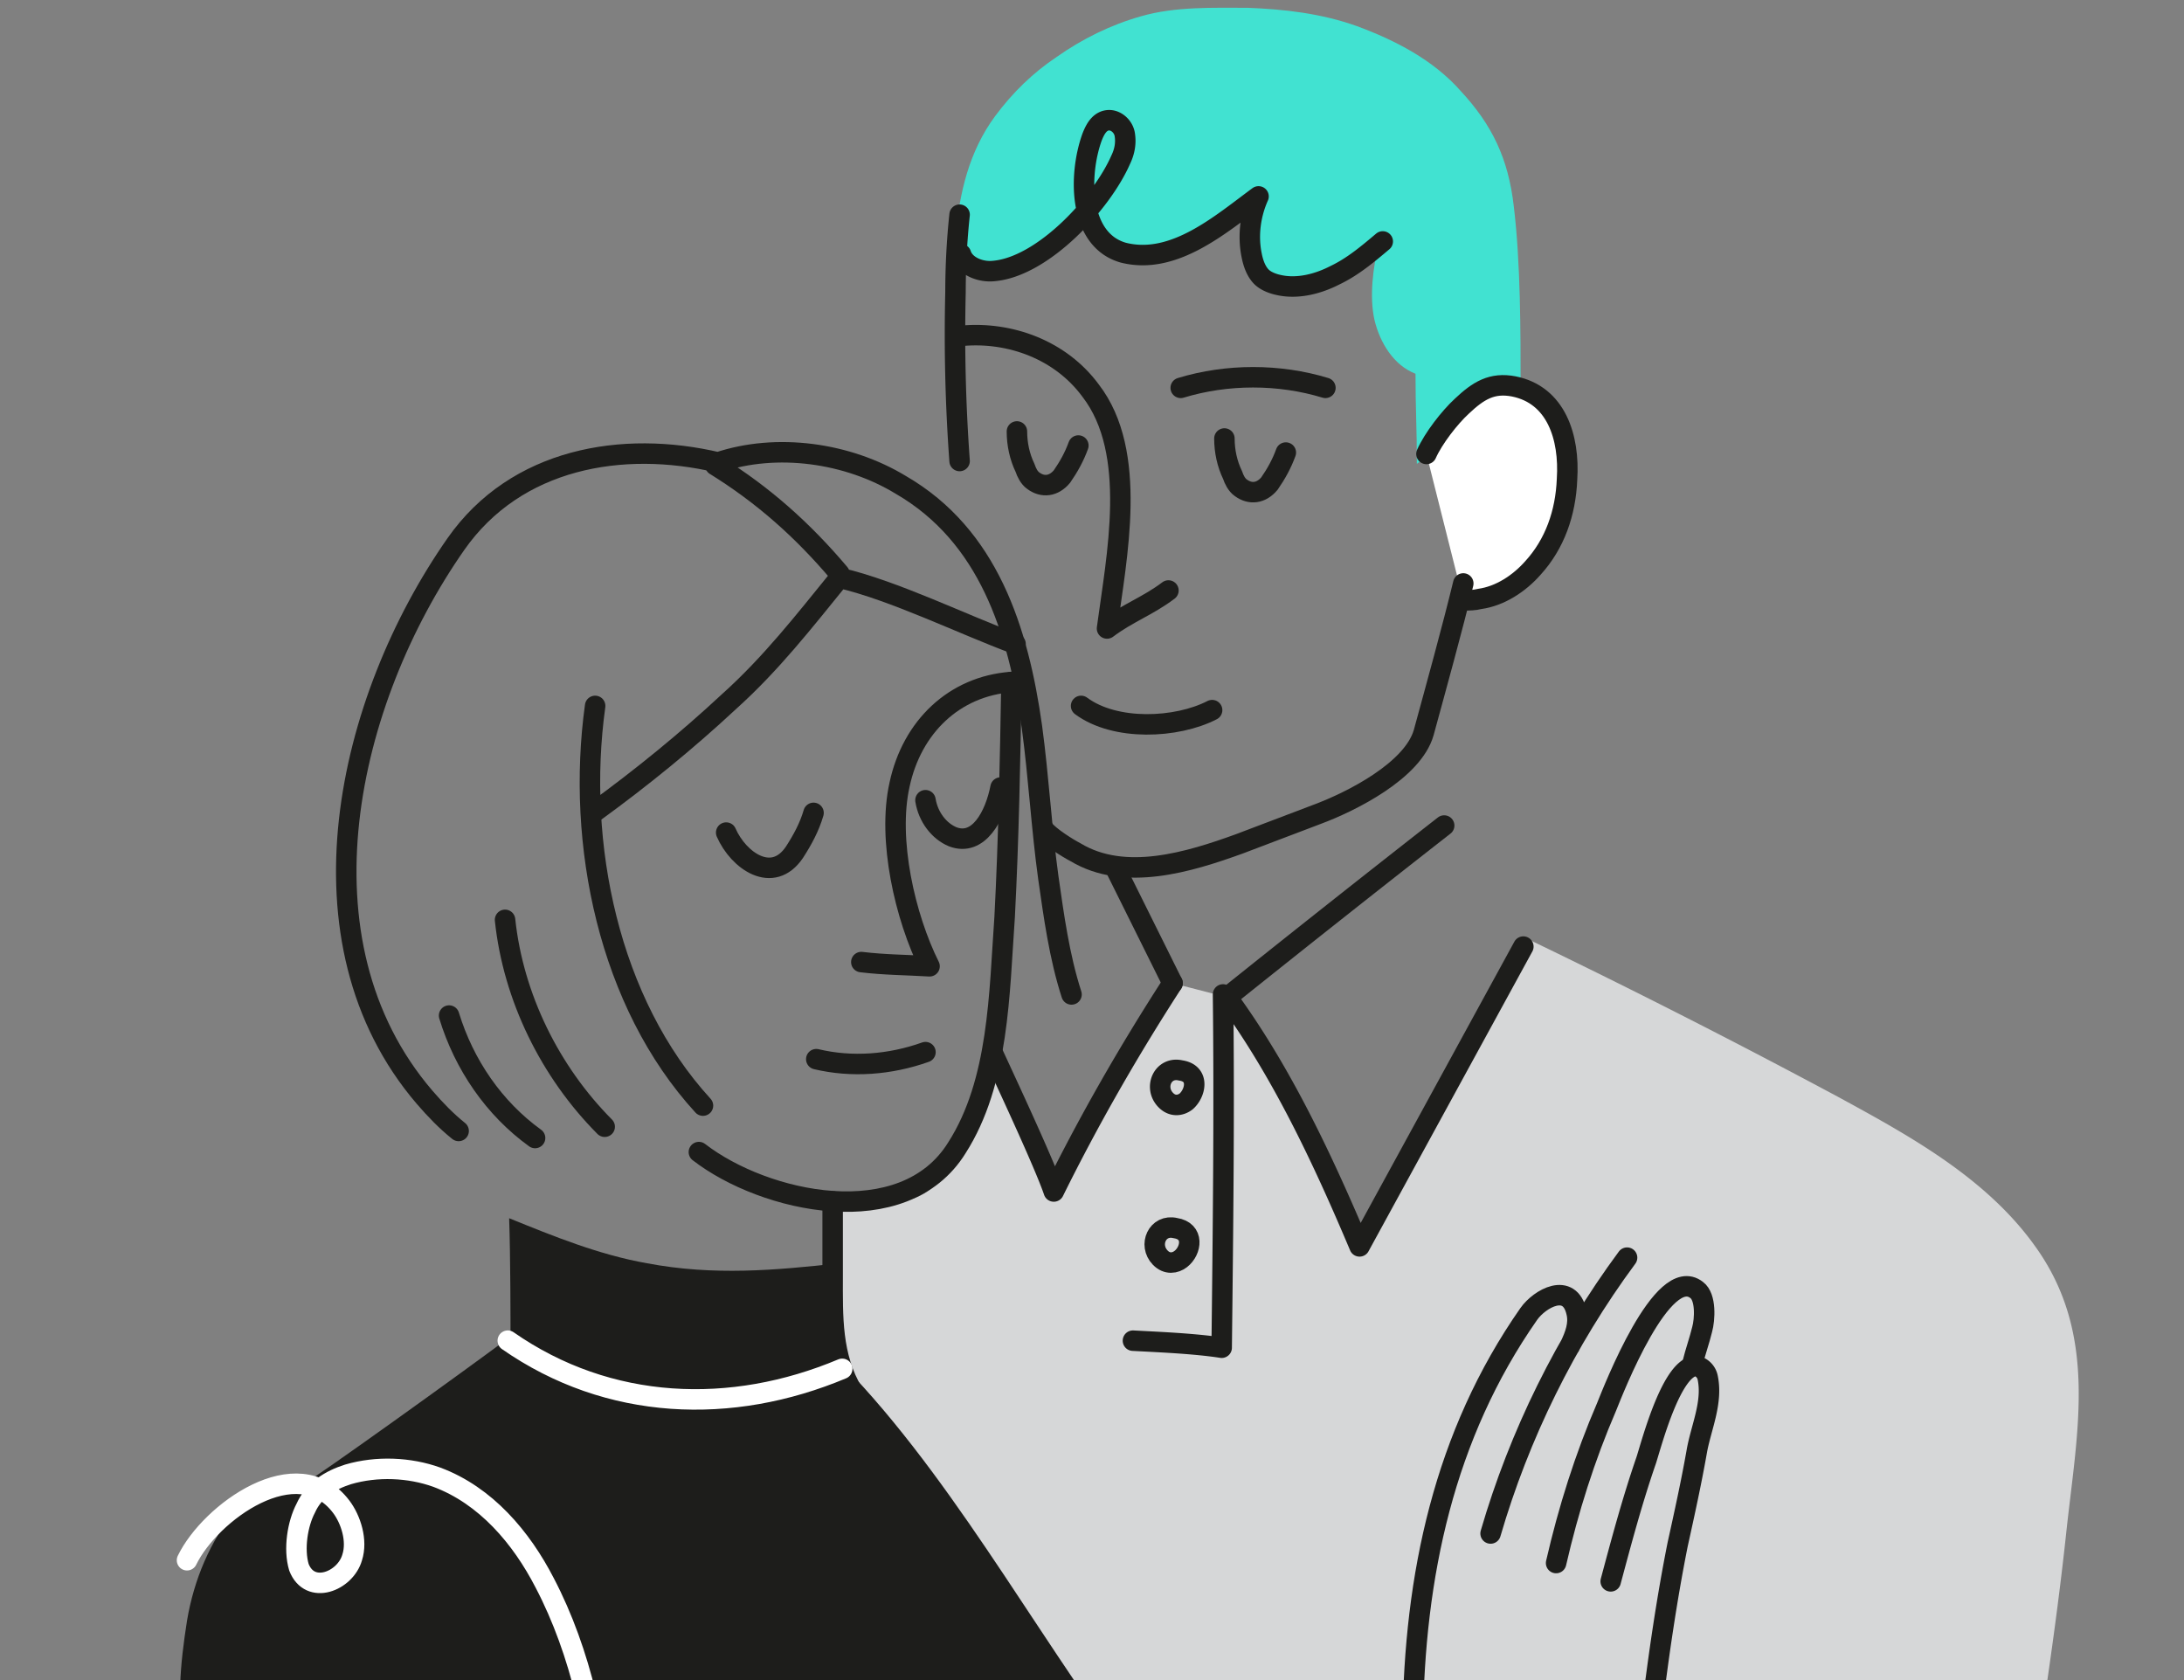 <svg viewBox="0 0 208 160" fill="none" xmlns="http://www.w3.org/2000/svg"><rect x="0" y="0" width="208" height="160" fill="#808080" stroke="none"/><g clip-path="url(#clip0)"><path d="M109.85 173.922c-3.77-5.63-7.67-11.259-11.44-16.889-4.16-6.166-8.32-12.198-12.35-18.364-1.3-2.01-2.99-4.021-4.16-6.165-2.6-5.362-2.6-12.466-2.6-18.096 0 .402 6.24 0 7.02-.134 4.81-.67 7.02-9.383 8.19-14.074 1.17 2.547 4.94 10.589 5.85 13.27 3.38-6.836 7.15-13.404 11.31-19.838l5.2 1.34c5.2 7.105 9.1 15.415 12.61 23.726l15.6-28.551.52-.67a767.576 767.576 0 0129.51 15.012c6.63 3.619 14.04 7.641 18.72 14.209 5.98 8.31 4.03 17.425 2.99 26.942-1.04 9.784-2.6 19.703-4.16 29.354" fill="#D6D7D8"/><path d="M56.68 77.28c4.42-3.218 8.71-6.703 12.74-10.456 4.03-3.619 7.15-7.64 10.53-11.795 5.2 1.206 11.7 4.423 16.77 6.3M56.68 67.226c-1.82 13.136 1.3 28.282 10.27 38.067M48.1 87.6c.78 7.373 4.29 14.477 9.49 19.704M42.77 96.715c1.43 4.692 4.29 8.847 8.19 11.662M68.12 44.306c4.55 2.815 8.32 6.166 11.83 10.32" stroke="#1D1D1B" stroke-width="1.95" stroke-miterlimit="10" stroke-linecap="round" stroke-linejoin="round"/><path d="M144.82 36.934c0-5.362 0-11.93-.65-17.291-.52-4.558-2.08-7.775-5.07-10.992-2.6-2.949-6.24-4.825-9.88-6.166-3.38-1.206-6.89-1.608-10.4-1.742-3.25 0-6.89-.134-10.14.804-2.86.804-5.59 2.145-8.06 3.887-2.21 1.475-4.16 3.351-5.85 5.63-2.47 3.351-3.38 7.238-3.77 11.393l.26 1.877c.39 1.206 1.95 1.742 3.12 1.608 1.69-.134 3.25-.938 4.68-1.876 1.95-1.34 3.64-2.815 4.94-4.825-.13 1.608.13 3.35 1.3 4.423.52.402 1.17.67 1.82.67 4.68.67 8.84-2.815 12.35-5.362-.78 1.743-1.04 3.753-.65 5.63.13.67.39 1.474.91 2.01.39.403 1.04.67 1.69.805 1.82.402 3.77-.134 5.33-.938 1.69-.805 3.12-2.011 4.55-3.217-.52 2.144-.91 4.96-.39 7.238.52 2.144 1.82 4.29 3.9 5.093 0 3.351.13 5.228.13 8.579" fill="#41E2D1"/><path d="M139.361 57.173c.52 0 1.04 0 1.56-.134 1.95-.268 3.77-1.474 5.07-2.948 2.08-2.28 3.12-5.228 3.25-8.445.26-4.021-1.04-8.042-5.07-8.846-2.08-.403-3.38.402-4.94 1.876-1.17 1.072-2.73 3.083-3.38 4.557" fill="#fff"/><path d="M139.361 57.173c.52 0 1.04 0 1.56-.134 1.95-.268 3.77-1.474 5.07-2.948 2.08-2.28 3.12-5.228 3.25-8.445.26-4.021-1.04-8.042-5.07-8.846-2.08-.403-3.38.402-4.94 1.876-1.17 1.072-2.73 3.083-3.38 4.557" stroke="#1D1D1B" stroke-width="1.95" stroke-miterlimit="10" stroke-linecap="round" stroke-linejoin="round"/><path d="M139.36 55.565c-1.04 4.29-2.6 9.919-3.77 14.208-1.04 3.62-6.89 6.568-10.14 7.775l-7.41 2.814c-4.81 1.743-10.92 3.62-15.6.805-.78-.403-2.47-1.475-2.99-2.145M91.65 31.974c4.55-.402 9.36 1.34 12.22 5.228 4.55 5.897 2.47 15.816 1.56 22.652 1.95-1.474 3.9-2.144 5.85-3.619" stroke="#1D1D1B" stroke-width="1.95" stroke-miterlimit="10" stroke-linecap="round" stroke-linejoin="round"/><path d="M96.85 41.088c0 1.207.26 2.414.78 3.486.13.403.39.939.78 1.207.91.67 1.951.536 2.731-.402.65-.939 1.17-1.877 1.56-2.95M116.61 41.759c0 1.206.26 2.413.78 3.486.13.402.39.938.78 1.206.91.67 1.95.537 2.73-.402.65-.938 1.17-1.877 1.56-2.95M112.45 36.937c4.42-1.345 9.36-1.345 13.78 0M102.96 67.226c3.25 2.413 9.1 2.145 12.48.402M134.55 164.137c.13-14.074 2.99-27.478 11.05-39.006 1.04-1.474 3.9-3.082 4.55-.134.26 1.073-.13 2.145-.65 3.217M154.96 119.77c-5.85 7.908-10.27 16.889-13 26.272M161.2 129.823c.26-1.073.65-2.145.91-3.217.26-.938.39-3.083-.52-3.753-3.25-2.547-7.93 9.517-8.58 11.125-2.08 4.825-3.64 9.785-4.81 14.878" stroke="#1D1D1B" stroke-width="1.95" stroke-miterlimit="10" stroke-linecap="round" stroke-linejoin="round"/><path d="M157.3 163.065c.65-5.362 1.43-10.723 2.47-15.951.65-2.949 1.3-5.898 1.82-8.847.39-2.278 1.56-4.691 1.04-7.104a1.433 1.433 0 00-1.04-1.072c-2.34-.134-4.29 7.372-4.81 8.981-1.3 3.753-2.34 7.64-3.38 11.527M137.54 78.62a2203.43 2203.43 0 00-20.67 16.352c5.2 7.105 9.1 15.415 12.61 23.726l15.6-28.55M94.51 100.2c1.17 2.547 4.94 10.589 5.851 13.27 3.38-6.836 7.15-13.404 11.31-19.838M107.9 127.678c2.47.134 5.85.268 8.45.671.13-11.26.26-22.385.13-33.644M112.97 104.892c-.52.403-1.3.537-1.95-.134-1.17-1.206-.26-3.218 1.43-2.815 1.82.268 1.43 2.145.52 2.949z" stroke="#1D1D1B" stroke-width="1.95" stroke-miterlimit="10" stroke-linecap="round" stroke-linejoin="round"/><path d="M112.45 119.905c-.52.402-1.3.536-1.95-.134-1.17-1.207-.26-3.218 1.43-2.816 1.82.268 1.56 2.145.52 2.95zM43.68 107.706c-1.17-.938-2.21-2.01-3.25-3.217-12.74-14.878-7.41-37.799 2.99-52.677 5.72-8.177 15.86-9.92 24.96-7.774 5.59-1.877 12.35-.939 17.42 2.144 8.32 4.825 11.18 13.806 12.48 23.055.65 4.825.91 9.65 1.56 14.342.52 3.62 1.04 7.506 2.21 11.126" stroke="#1D1D1B" stroke-width="1.95" stroke-miterlimit="10" stroke-linecap="round" stroke-linejoin="round"/><path d="M96.33 64.948c-.13 7.506-.26 14.878-.65 22.384-.52 7.239-.52 15.683-4.55 21.983-5.07 8.176-18.33 5.227-24.57.402" stroke="#1D1D1B" stroke-width="1.95" stroke-miterlimit="10" stroke-linecap="round" stroke-linejoin="round"/><path d="M96.33 64.948c-5.46.402-9.49 4.289-10.66 9.785-1.17 5.227.52 12.6 2.86 17.29-2.21-.133-4.29-.133-6.5-.401M77.74 100.87c3.38.804 7.02.536 10.4-.67M69.16 79.29c1.17 2.682 4.42 4.961 6.5 1.877.78-1.206 1.43-2.413 1.82-3.754" stroke="#1D1D1B" stroke-width="1.95" stroke-miterlimit="10" stroke-linecap="round" stroke-linejoin="round"/><path d="M88.14 76.207c.26 1.609 1.3 2.95 2.6 3.486 2.47.939 4.03-2.011 4.55-4.692M79.3 114.408v7.105c0 3.887-.13 7.64 1.95 11.125" stroke="#1D1D1B" stroke-width="1.95" stroke-miterlimit="10" stroke-linecap="round" stroke-linejoin="round"/><path d="M81.25 131.029c-1.43-2.01-1.43-7.774-1.3-10.723-6.11.67-11.96 1.206-18.33 0-4.55-.804-8.84-2.547-13.13-4.289.13 3.753.13 9.785.13 11.259-4.29 3.217-18.85 13.672-19.76 14.074-1.04.268-2.21-.134-3.38.268-1.17.403-2.21 1.207-2.99 2.145-2.47 2.949-4.03 6.702-4.68 10.589-.65 4.156-1.04 8.043-.13 12.332l91.78 3.351c-9.75-12.6-17.68-27.746-28.21-39.006z" fill="#1D1D1B"/><path d="M48.36 127.678c9.62 6.704 21.32 7.106 31.85 2.682M57.59 172.716c-.65-7.507-2.21-15.281-5.72-21.983-2.21-4.289-5.59-8.31-10.27-10.053-2.6-.938-5.72-1.072-8.45-.268-1.69.536-3.25 1.475-4.03 3.217-.78 1.475-1.17 3.887-.65 5.63 1.04 2.681 4.42 1.34 5.07-.939.52-1.608-.13-3.619-1.04-4.825-4.16-5.496-12.48.536-14.69 5.094" stroke="#fff" stroke-width="1.95" stroke-miterlimit="10" stroke-linecap="round" stroke-linejoin="round"/><path d="M91.39 43.903A166.09 166.09 0 0191 27.82c0-2.413.13-4.96.39-7.373M91.52 24.2c.39 1.206 1.95 1.742 3.12 1.608 4.68-.402 10.27-6.434 12.09-10.59.39-.804.52-1.608.39-2.412-.13-.804-.91-1.475-1.69-1.34-.78.133-1.17.938-1.43 1.608-1.3 3.619-1.3 9.785 2.99 10.991 4.81 1.206 9.23-2.68 12.87-5.361-.78 1.742-1.04 3.753-.65 5.63.13.67.39 1.474.91 2.01.39.402 1.04.67 1.69.804 1.82.402 3.77-.134 5.33-.938 1.69-.804 3.12-2.01 4.55-3.217M111.67 93.632l-5.46-10.991" stroke="#1D1D1B" stroke-width="1.95" stroke-miterlimit="10" stroke-linecap="round" stroke-linejoin="round"/></g><defs><clipPath id="clip0"><path fill="#fff" d="M0 0h208v160H0z"/></clipPath></defs></svg>